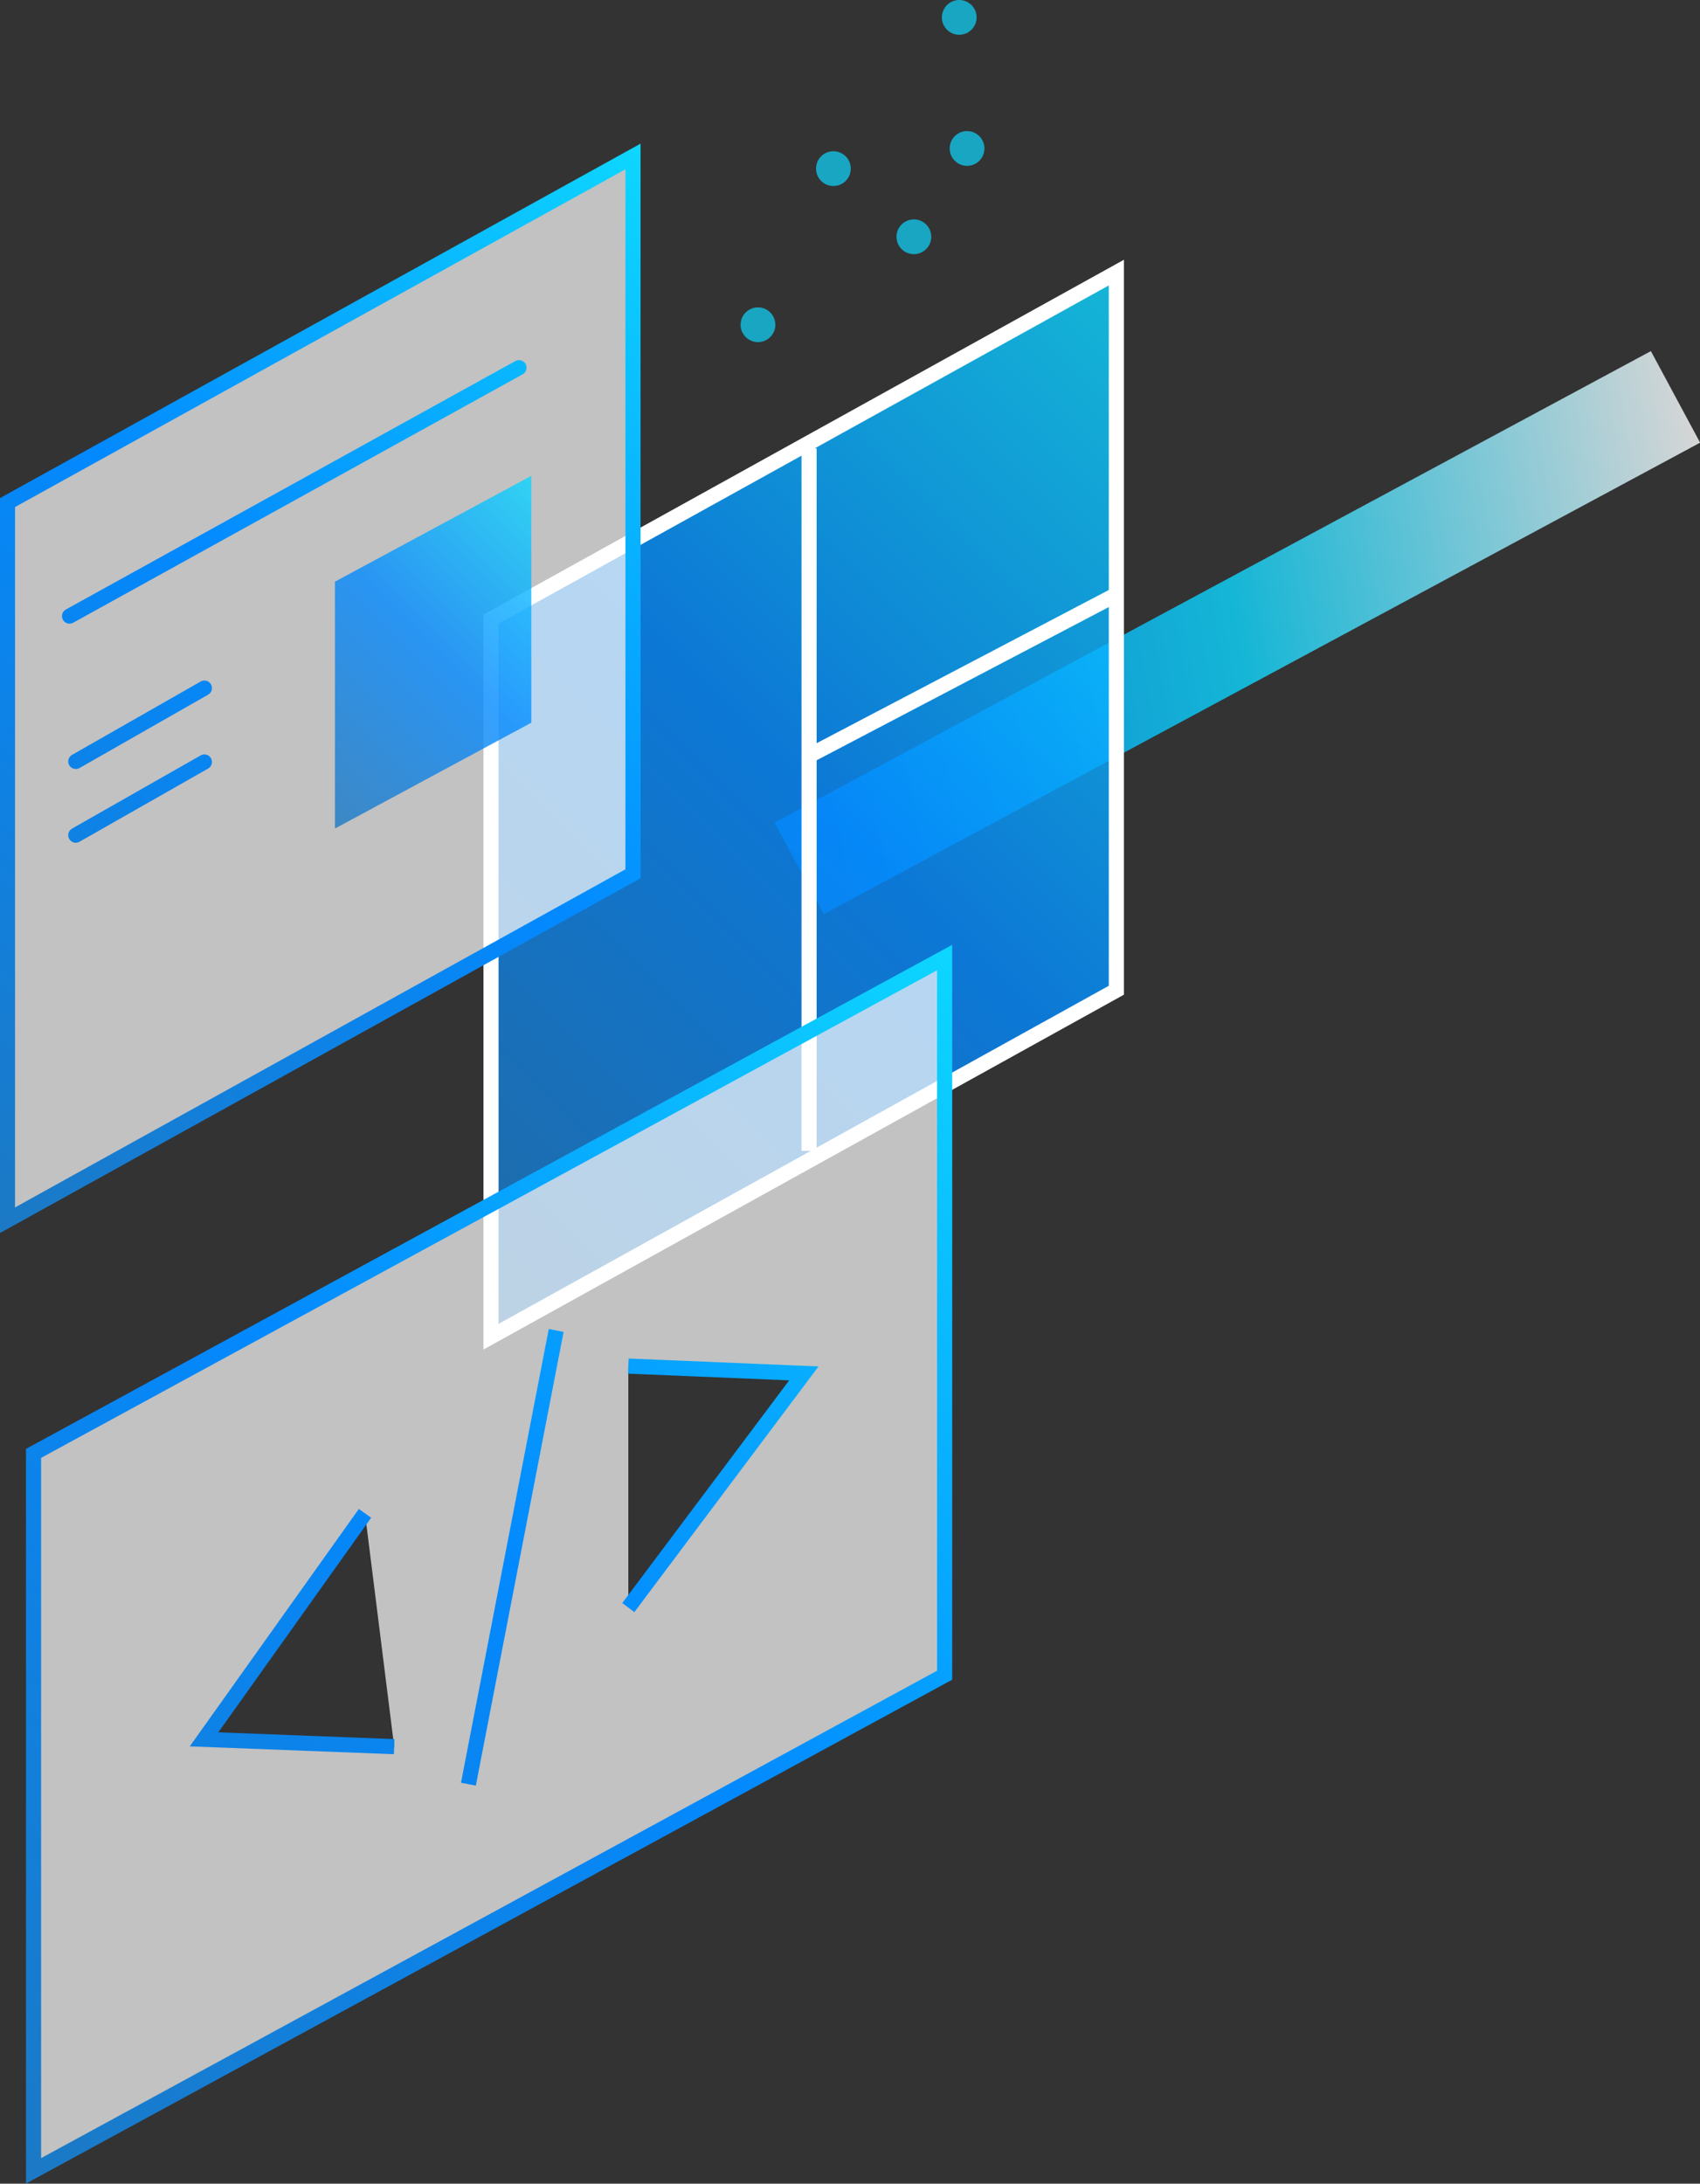 <svg xmlns="http://www.w3.org/2000/svg" xmlns:xlink="http://www.w3.org/1999/xlink" viewBox="0 0 97.81 125.61"><rect x="0" y="0" width="97.81" height="125.61" fill="#333333" stroke="none"/><defs><style>.cls-1,.cls-3{fill:none;}.cls-1,.cls-2,.cls-3,.cls-4,.cls-5{stroke-miterlimit:10;}.cls-1{stroke-width:5.98px;opacity:0.8;stroke:url(#linear-gradient);}.cls-2,.cls-7{fill-opacity:0.8;}.cls-2,.cls-3{stroke:#fff;}.cls-2,.cls-3,.cls-4,.cls-5{stroke-width:0.87px;}.cls-2{fill:url(#linear-gradient-2);}.cls-4,.cls-5{fill:#fff;fill-opacity:0.7;}.cls-4{stroke:url(#linear-gradient-3);}.cls-5{stroke-linecap:round;stroke:url(#linear-gradient-4);}.cls-6{fill:#0dd7ff;opacity:0.7;}.cls-7{fill:url(#linear-gradient-5);}</style><linearGradient id="linear-gradient" x1="-7884.64" y1="331.08" x2="-7828.38" y2="331.08" gradientTransform="translate(7749.25 -1661.2) rotate(-10.05)" gradientUnits="userSpaceOnUse"><stop offset="0" stop-color="#0389ff"/><stop offset="0.5" stop-color="#0dd7ff"/><stop offset="1" stop-color="#fff"/></linearGradient><linearGradient id="linear-gradient-2" x1="21.94" y1="70.58" x2="70.54" y2="21.99" gradientUnits="userSpaceOnUse"><stop offset="0" stop-color="#1c79c4"/><stop offset="0.51" stop-color="#0389ff"/><stop offset="1" stop-color="#0dd7ff"/></linearGradient><linearGradient id="linear-gradient-3" x1="-3" y1="121.11" x2="59.27" y2="58.84" xlink:href="#linear-gradient-2"/><linearGradient id="linear-gradient-4" x1="-6.46" y1="64.47" x2="43.31" y2="14.7" xlink:href="#linear-gradient-2"/><linearGradient id="linear-gradient-5" x1="17.02" y1="45.41" x2="32.82" y2="29.62" xlink:href="#linear-gradient-2"/></defs><title>adtech_icon_customize</title><g id="Layer_2" data-name="Layer 2"><g id="Art"><line class="cls-1" x1="96.4" y1="22.83" x2="45.98" y2="49.95"/><polygon class="cls-2" points="64.23 56.96 28.25 76.89 28.25 35.61 64.23 15.68 64.23 56.96"/><line class="cls-3" x1="46.55" y1="25.79" x2="46.55" y2="66.2"/><line class="cls-3" x1="46.55" y1="43.47" x2="64.23" y2="34.2"/><path class="cls-4" d="M54.35,96.36,1.93,124.87V83.6L54.35,55.08ZM32,76.53l-5.05,26.1M21,87.05l-9.26,13,10.94.42m13.47-8,10.1-13.47-10.1-.42"/><path class="cls-5" d="M36.42,50.26.43,70.19V28.91L36.42,9ZM4,35.44,29.86,21.15M11.76,39.58,4.36,43.8m0,4.24,7.4-4.21"/><circle class="cls-6" cx="43.61" cy="18.68" r="1"/><circle class="cls-6" cx="47.95" cy="9.7" r="1"/><circle class="cls-6" cx="52.58" cy="13.62" r="1"/><circle class="cls-6" cx="55.64" cy="8.54" r="1"/><circle class="cls-6" cx="55.19" cy="1" r="1"/><polygon class="cls-7" points="30.57 41.57 19.27 47.66 19.27 33.46 30.57 27.37 30.57 41.57"/></g></g></svg>